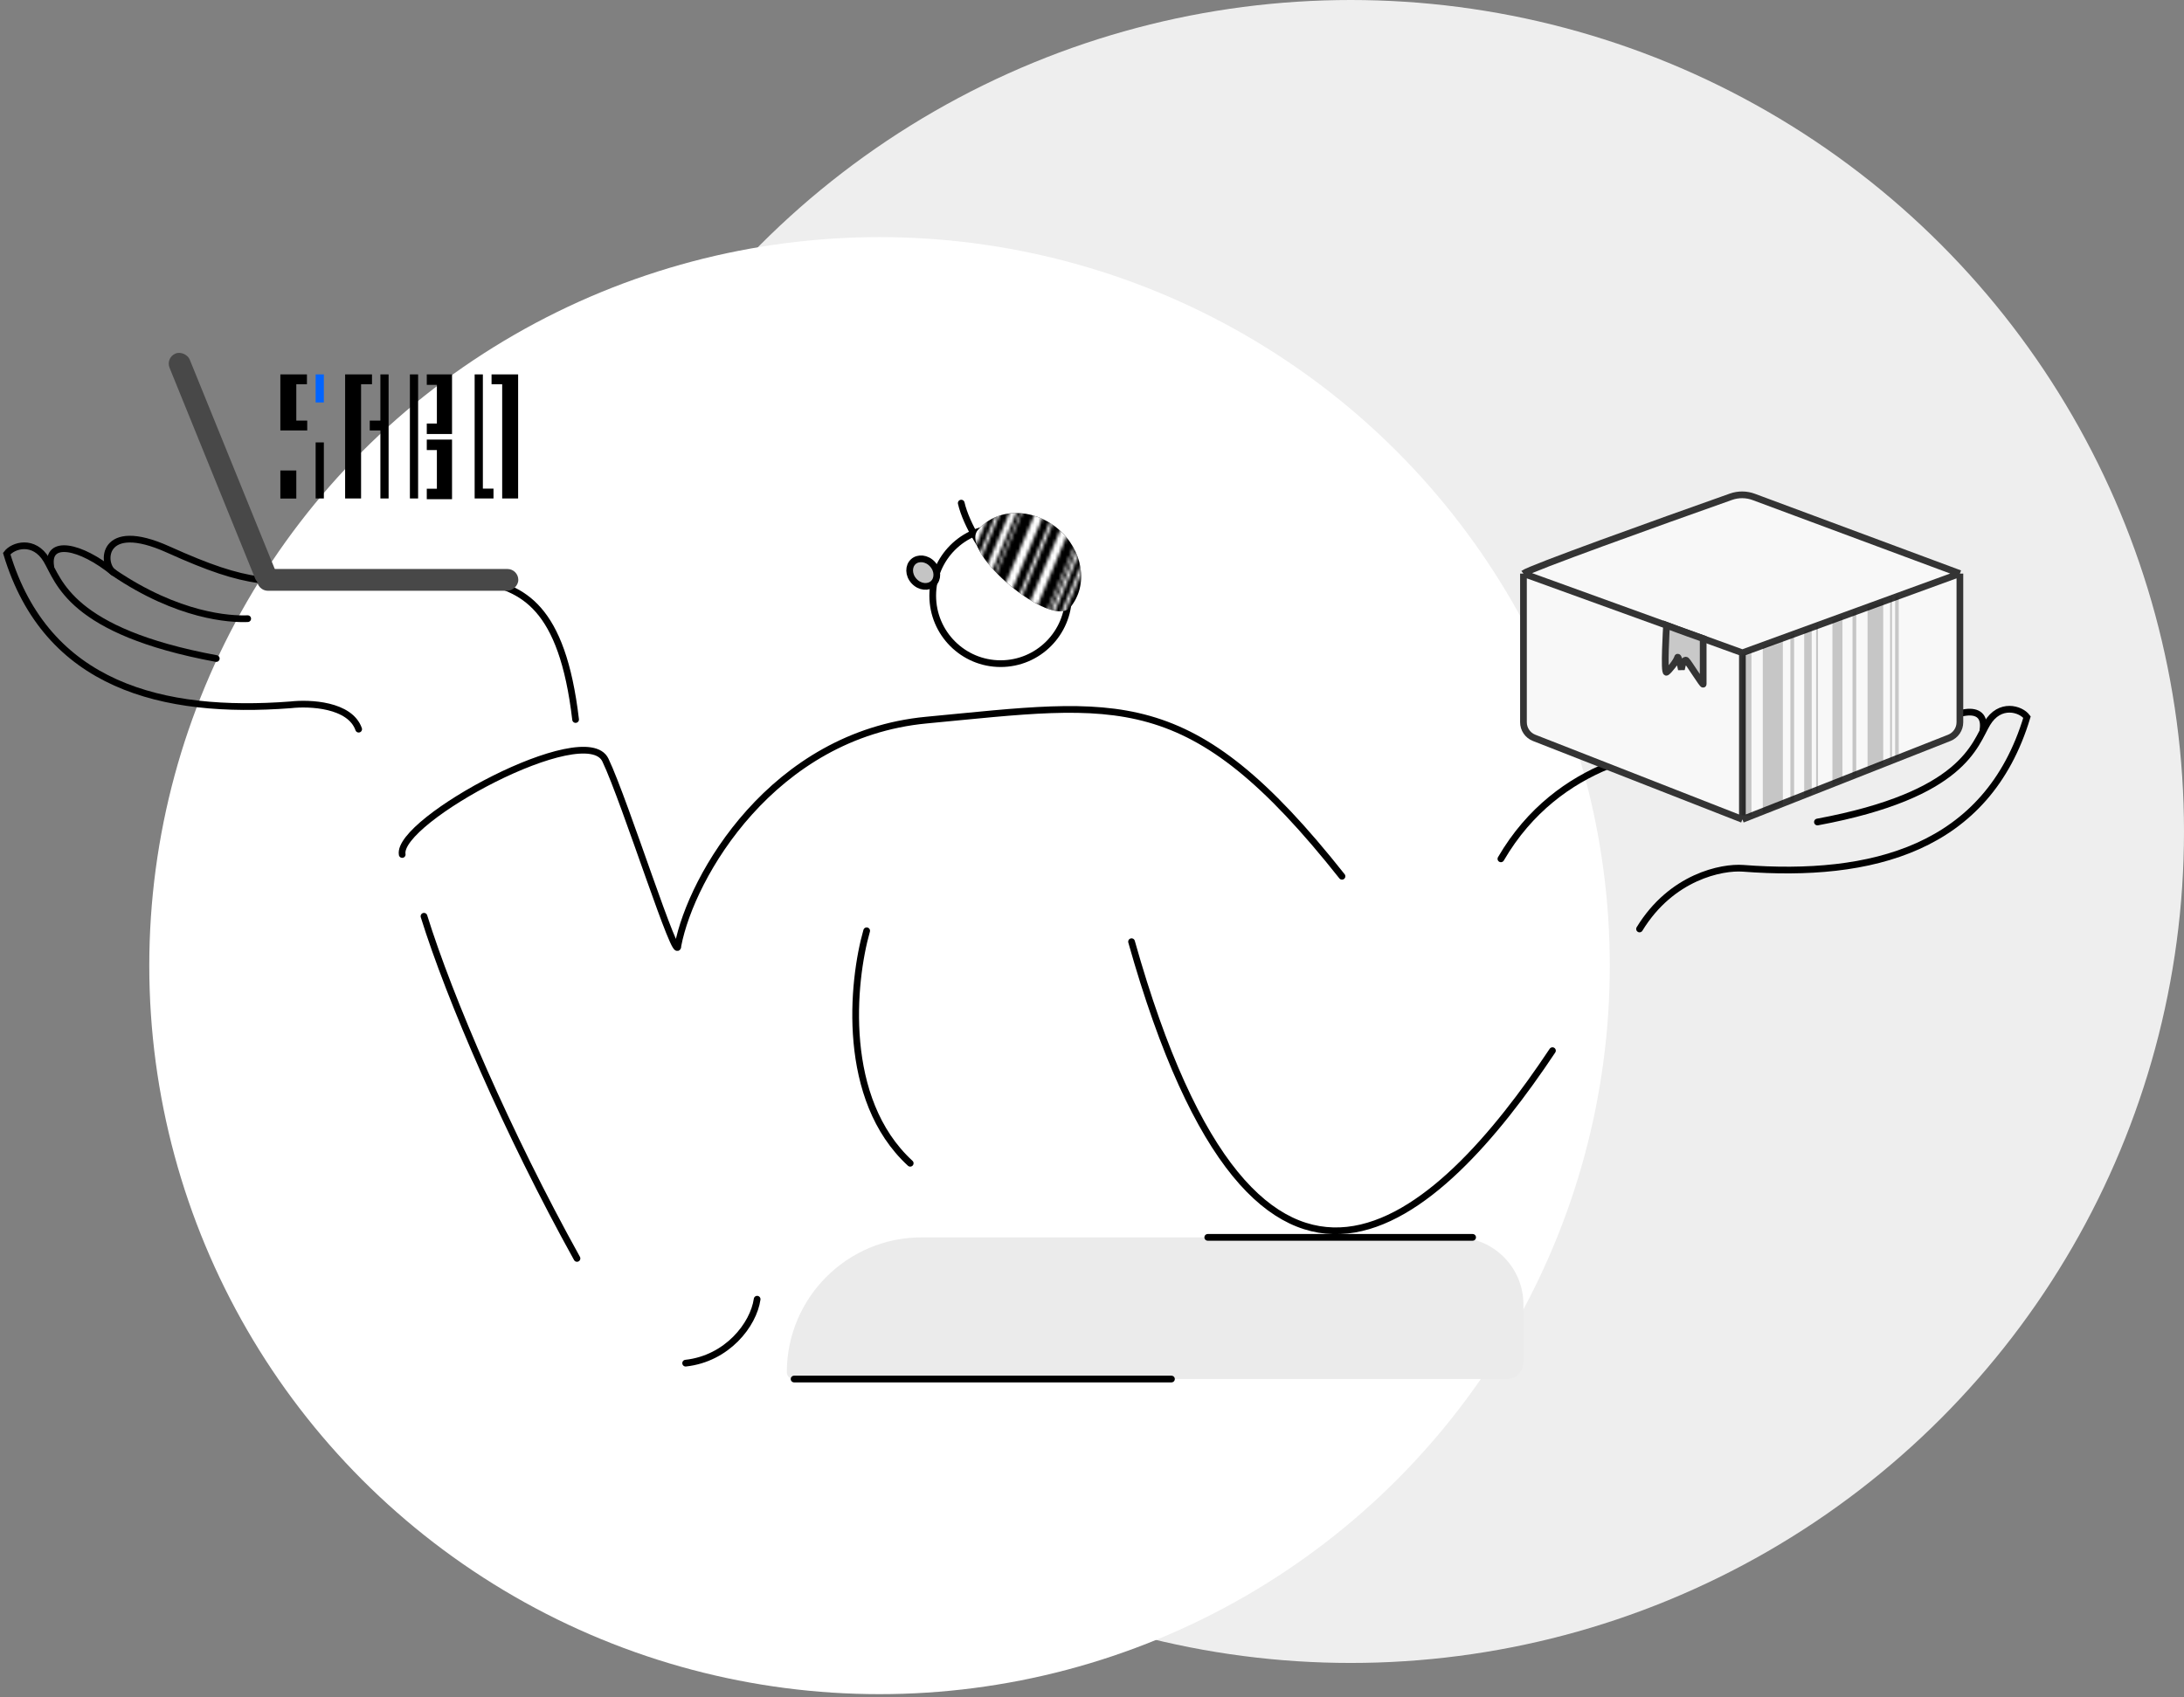 <svg width="651" height="506" viewBox="0 0 651 506" fill="none" xmlns="http://www.w3.org/2000/svg">
<rect x="0" y="0" width="651" height="506" fill="#808080" stroke="none"/>
<ellipse cx="402.632" cy="247.903" rx="248.368" ry="247.903" fill="#EEEEEE"/>
<ellipse cx="262.169" cy="287.902" rx="217.671" ry="217.206" fill="white"/>
<path d="M251.844 267.763H373.308C375.517 267.763 377.308 269.554 377.308 271.763V363.48C377.308 373.421 369.249 381.48 359.308 381.48H289.844C268.857 381.48 251.844 364.467 251.844 343.48V267.763Z" fill="white"/>
<path d="M119.974 254.001C119.946 254.075 119.919 254.15 119.892 254.225C119.433 252.57 119.189 251.562 119.974 254.001C126.263 237.255 173.46 216.899 179.92 225.524C185.112 236.788 196.505 266.679 201.552 280.217C201.732 282.564 202.634 284.441 204.797 273.178C207.501 259.098 238.867 213.611 275.641 215.236C316.741 211.445 350.811 196.283 399.482 260.181C402.186 262.889 416 297.546 427.062 273.178C438.125 248.81 480.6 302.419 460.592 315.957C447.613 334.91 378.932 438.339 338.372 280.217C336.209 277.618 284.113 279.134 258.335 280.217C254.009 293.936 250.331 326.354 270.233 346.282C295.109 371.191 201.011 413.429 192.899 409.097C184.787 404.765 131.79 301.878 125.841 273.178C122.443 261.907 120.73 256.352 119.974 254.001Z" fill="white"/>
<path d="M318.5 177.599C318.5 188.793 309.438 197.866 298.262 197.866C287.086 197.866 278.023 188.793 278.023 177.599C278.023 166.405 287.086 157.333 298.262 157.333C309.438 157.333 318.5 166.405 318.5 177.599Z" stroke="black" stroke-width="2"/>
<path d="M277.945 168.2C276.213 166.309 273.648 166.161 272.22 167.473C270.791 168.785 270.716 171.356 272.448 173.248C274.179 175.139 276.745 175.287 278.173 173.975C279.602 172.663 279.677 170.091 277.945 168.2Z" fill="#C4C4C4" stroke="black" stroke-width="2"/>
<path d="M64.464 196.342C20.738 188.211 17.615 173.2 13.867 166.945C10.119 160.69 3.873 162.566 1.999 165.068C13.867 204.516 48.518 213.064 86.622 210.145C92.303 209.495 104.314 210.037 106.91 217.401" stroke="black" stroke-width="2" stroke-linecap="round"/>
<path d="M15.117 168.82C13.867 160.688 23.862 162.565 33.856 170.697C53.221 183.832 68.629 184.666 73.834 184.458" stroke="black" stroke-width="2" stroke-linecap="round"/>
<path d="M33.859 170.698C30.111 168.196 30.111 154.811 50.1 163.818C75.086 175.077 78.834 173.2 106.318 174.451" stroke="black" stroke-width="2" stroke-linecap="round"/>
<path d="M142.605 172.889C155.723 175.391 167.574 180.497 171.572 214.523" stroke="black" stroke-width="2" stroke-linecap="round"/>
<path d="M541.734 245.08C585.46 236.948 588.583 221.937 592.331 215.682C596.079 209.427 602.326 211.303 604.2 213.805C592.331 253.253 557.68 261.801 519.576 258.882C513.253 258.413 498.227 261.373 488.709 276.969" stroke="black" stroke-width="2" stroke-linecap="round"/>
<path d="M591.084 217.558C592.334 209.426 582.339 211.303 572.345 219.434C552.981 232.57 537.573 233.404 532.367 233.195" stroke="black" stroke-width="2" stroke-linecap="round"/>
<path d="M572.348 219.435C576.096 216.933 576.096 203.548 556.107 212.555C531.121 223.814 527.373 221.937 499.889 223.188" stroke="black" stroke-width="2" stroke-linecap="round"/>
<path d="M507.1 222.709C495.384 222.709 464.613 226.462 447.385 256.063" stroke="black" stroke-width="2" stroke-linecap="round"/>
<path d="M126.379 273.177C133.98 297.62 151.354 338.003 171.986 375.198" stroke="black" stroke-width="2" stroke-linecap="round"/>
<path d="M462.751 313.249C428.861 364.151 375.359 415.92 337.287 280.759" stroke="black" stroke-width="2" stroke-linecap="round"/>
<path d="M119.888 254.767C118.085 244.658 174.508 214.153 180.457 226.608C186.405 239.063 202.087 288.882 202.087 281.842C206.053 261.265 230.316 219.027 276.175 214.695C333.499 209.28 354.59 203.864 400.017 261.265" stroke="black" stroke-width="2" stroke-linecap="round"/>
<path d="M258.333 277.51C254.006 292.672 250.545 327.762 271.312 346.824" stroke="black" stroke-width="2" stroke-linecap="round"/>
<path d="M297.809 381.481C316.376 382.925 355.673 384.946 364.326 381.481C372.979 378.015 374.06 372.816 374.06 372.816" stroke="black" stroke-width="2" stroke-linecap="round"/>
<rect width="6.491" height="74.434" rx="3.245" transform="matrix(0.926 -0.377 0.376 0.926 49.316 106.634)" fill="#484848"/>
<rect x="154.498" y="169.641" width="6.498" height="77.874" rx="3.249" transform="rotate(90 154.498 169.641)" fill="#484848"/>
<path d="M234.535 409.144C234.535 386.928 252.545 368.917 274.762 368.917H434.097C445.143 368.917 454.097 377.872 454.097 388.917V406.155C454.097 408.917 451.858 411.155 449.097 411.155H236.546C235.436 411.155 234.535 410.255 234.535 409.144V409.144Z" fill="#EBEBEB"/>
<path d="M236.699 411.155C267.344 411.155 332.744 411.155 349.184 411.155" stroke="black" stroke-width="2" stroke-linecap="round"/>
<path d="M360 368.917C381.51 368.917 427.416 368.917 438.956 368.917" stroke="black" stroke-width="2" stroke-linecap="round"/>
<path d="M225.685 387.353C224.602 394.956 216.743 405.069 204.374 406.421" stroke="black" stroke-width="2" stroke-linecap="round"/>
<path d="M454.109 171.008C455.907 169.544 494.143 155.82 515.965 148.101C518.172 147.32 520.57 147.345 522.764 148.161L584.198 171.008V215.34C584.198 217.394 582.942 219.239 581.031 219.992L519.369 244.299L457.286 219.988C455.37 219.237 454.109 217.39 454.109 215.332V171.008Z" fill="#F8F8F8"/>
<path d="M454.109 171.008C455.907 169.544 494.143 155.82 515.965 148.101C518.172 147.32 520.57 147.345 522.764 148.161L584.198 171.008M454.109 171.008L519.369 194.634M454.109 171.008V215.332C454.109 217.39 455.37 219.237 457.286 219.988L519.369 244.299M519.369 194.634V244.299M519.369 194.634L584.198 171.008M519.369 244.299L581.031 219.992C582.942 219.239 584.198 217.394 584.198 215.34V171.008" stroke="#343434" stroke-width="2"/>
<path d="M507.678 203.967V190.401C501.183 188.135 496.755 186.435 496.755 186.435C496.755 186.435 495.869 200.976 496.755 200.432C497.463 199.997 499.772 197.132 500.002 196.082C500.233 195.033 501.183 199.617 501.183 199.617C501.478 197.895 502.107 196.457 502.659 196.898C503.211 197.338 507.678 204.544 507.678 203.967Z" fill="#C8C8C8" stroke="#343434" stroke-width="2"/>
<mask id="mask0_607_14650" style="mask-type:alpha" maskUnits="userSpaceOnUse" x="518" y="177" width="49" height="68">
<path d="M518.988 195.5L566.518 177.37V225.529L518.988 244.793V195.5Z" fill="#C4C4C4"/>
</mask>
<g mask="url(#mask0_607_14650)">
<g opacity="0.2">
<rect width="2.997" height="71.642" transform="matrix(0.998 0.059 -4.53217e-05 1 519.084 171.41)" fill="black"/>
<rect width="2.997" height="71.642" transform="matrix(0.998 0.059 0 1 546.197 173.017)" fill="black"/>
<rect width="2.248" height="71.642" transform="matrix(0.998 0.059 0 1 537.785 172.518)" fill="black"/>
<rect width="1.124" height="71.642" transform="matrix(0.998 0.059 0 1 533.67 172.276)" fill="black"/>
<rect width="1.124" height="71.642" transform="matrix(0.998 0.059 0 1 552.184 173.374)" fill="black"/>
<rect width="1.124" height="71.642" transform="matrix(0.998 0.059 0 1 564.896 174.128)" fill="black"/>
<rect width="0.563" height="71.643" transform="matrix(0.998 0.059 0 1 541.34 172.73)" fill="black"/>
<rect width="0.563" height="71.643" transform="matrix(0.998 0.059 0 1 563.396 174.038)" fill="black"/>
<rect width="5.994" height="71.642" transform="matrix(0.998 0.059 0 1 525.443 171.789)" fill="black"/>
<rect width="4.683" height="71.642" transform="matrix(0.998 0.059 0 1 556.672 173.638)" fill="black"/>
</g>
</g>
<path d="M286.523 150.001C287.999 156.424 293.657 165.689 298.81 170.861C303.995 176.064 309.55 179.955 317.534 180.509" stroke="black" stroke-width="2" stroke-linecap="round"/>
<path d="M315.262 157.577C307.653 151.217 296.991 151.436 291.449 158.067C285.907 164.698 313.461 187.73 319.004 181.099C324.546 174.468 322.871 163.937 315.262 157.577Z" fill="black"/>
<mask id="mask1_607_14650" style="mask-type:alpha" maskUnits="userSpaceOnUse" x="278" y="109" width="84" height="86">
<rect width="2.532" height="60.45" transform="matrix(0.897 0.442 -0.388 0.922 301.869 109.836)" fill="white"/>
<rect width="2.532" height="60.45" transform="matrix(0.897 0.442 -0.388 0.922 322.453 119.981)" fill="white"/>
<rect width="1.899" height="60.45" transform="matrix(0.897 0.442 -0.388 0.922 316.066 116.833)" fill="white"/>
<rect width="1.899" height="60.45" transform="matrix(0.897 0.442 -0.388 0.922 342.328 129.777)" fill="white"/>
<rect width="1.899" height="60.45" transform="matrix(0.897 0.442 -0.388 0.922 351.271 134.185)" fill="white"/>
<rect width="0.95" height="60.45" transform="matrix(0.897 0.442 -0.388 0.922 312.943 115.294)" fill="white"/>
<rect width="0.95" height="60.45" transform="matrix(0.897 0.442 -0.388 0.922 339.207 128.238)" fill="white"/>
<rect width="0.95" height="60.45" transform="matrix(0.897 0.442 -0.388 0.922 348.146 132.644)" fill="white"/>
<rect width="0.95" height="60.45" transform="matrix(0.897 0.442 -0.388 0.922 326.996 122.22)" fill="white"/>
<rect width="0.95" height="60.45" transform="matrix(0.897 0.442 -0.388 0.922 336.652 126.979)" fill="white"/>
<rect width="0.475" height="60.45" transform="matrix(0.897 0.442 -0.388 0.922 318.766 118.163)" fill="white"/>
<rect width="0.475" height="60.45" transform="matrix(0.897 0.442 -0.388 0.922 345.025 131.106)" fill="white"/>
<rect width="0.475" height="60.45" transform="matrix(0.897 0.442 -0.388 0.922 353.967 135.514)" fill="white"/>
<rect width="0.475" height="60.45" transform="matrix(0.897 0.442 -0.388 0.922 335.514 126.418)" fill="white"/>
<rect width="5.064" height="60.45" transform="matrix(0.897 0.442 -0.388 0.922 306.693 112.214)" fill="white"/>
<rect width="5.064" height="60.45" transform="matrix(0.897 0.442 -0.388 0.922 356.666 136.843)" fill="white"/>
<rect width="2.457" height="60.45" transform="matrix(0.897 0.442 -0.388 0.922 330.406 123.9)" fill="white"/>
</mask>
<g mask="url(#mask1_607_14650)">
<path d="M315.264 157.577C307.655 151.217 296.993 151.436 291.451 158.066C285.909 164.697 313.463 187.729 319.006 181.099C324.548 174.468 322.873 163.937 315.264 157.577Z" fill="white"/>
</g>
<path d="M127.213 111.626V114.746H130.224V126.277H127.213V129.397H134.74V126.277V114.746V111.626H127.213Z" fill="black"/>
<path d="M127.213 131.062V134.183H130.224V145.714H127.213V148.834H134.74V145.714V134.183V131.062H127.213Z" fill="black"/>
<path d="M110.883 114.559V111.626H102.959H102.873V148.615H107.627V114.559H110.883Z" fill="black"/>
<path d="M88.322 114.559H91.492V111.626H83.568V114.559V128.335H83.655H91.578V125.401H88.322V114.559Z" fill="black"/>
<path d="M96.533 111.626H94.084V119.993H96.533V111.626Z" fill="#0164FF"/>
<path d="M88.322 140.274H83.568V148.641H88.322V140.274Z" fill="black"/>
<path d="M96.533 131.906H94.084V148.615H96.533V131.906Z" fill="black"/>
<path d="M113.386 125.401H110.217V128.335H113.386V148.615H115.835V128.335V125.401V111.626H113.386V125.401Z" fill="black"/>
<path d="M124.629 111.626H122.18V148.615H124.629V111.626Z" fill="black"/>
<path d="M143.931 111.626H141.482V145.682V148.615H147.101V145.682H143.931V111.626Z" fill="black"/>
<path d="M146.52 111.626V114.559H149.689V148.615H154.443V114.559V111.626H146.52Z" fill="black"/>
</svg>
